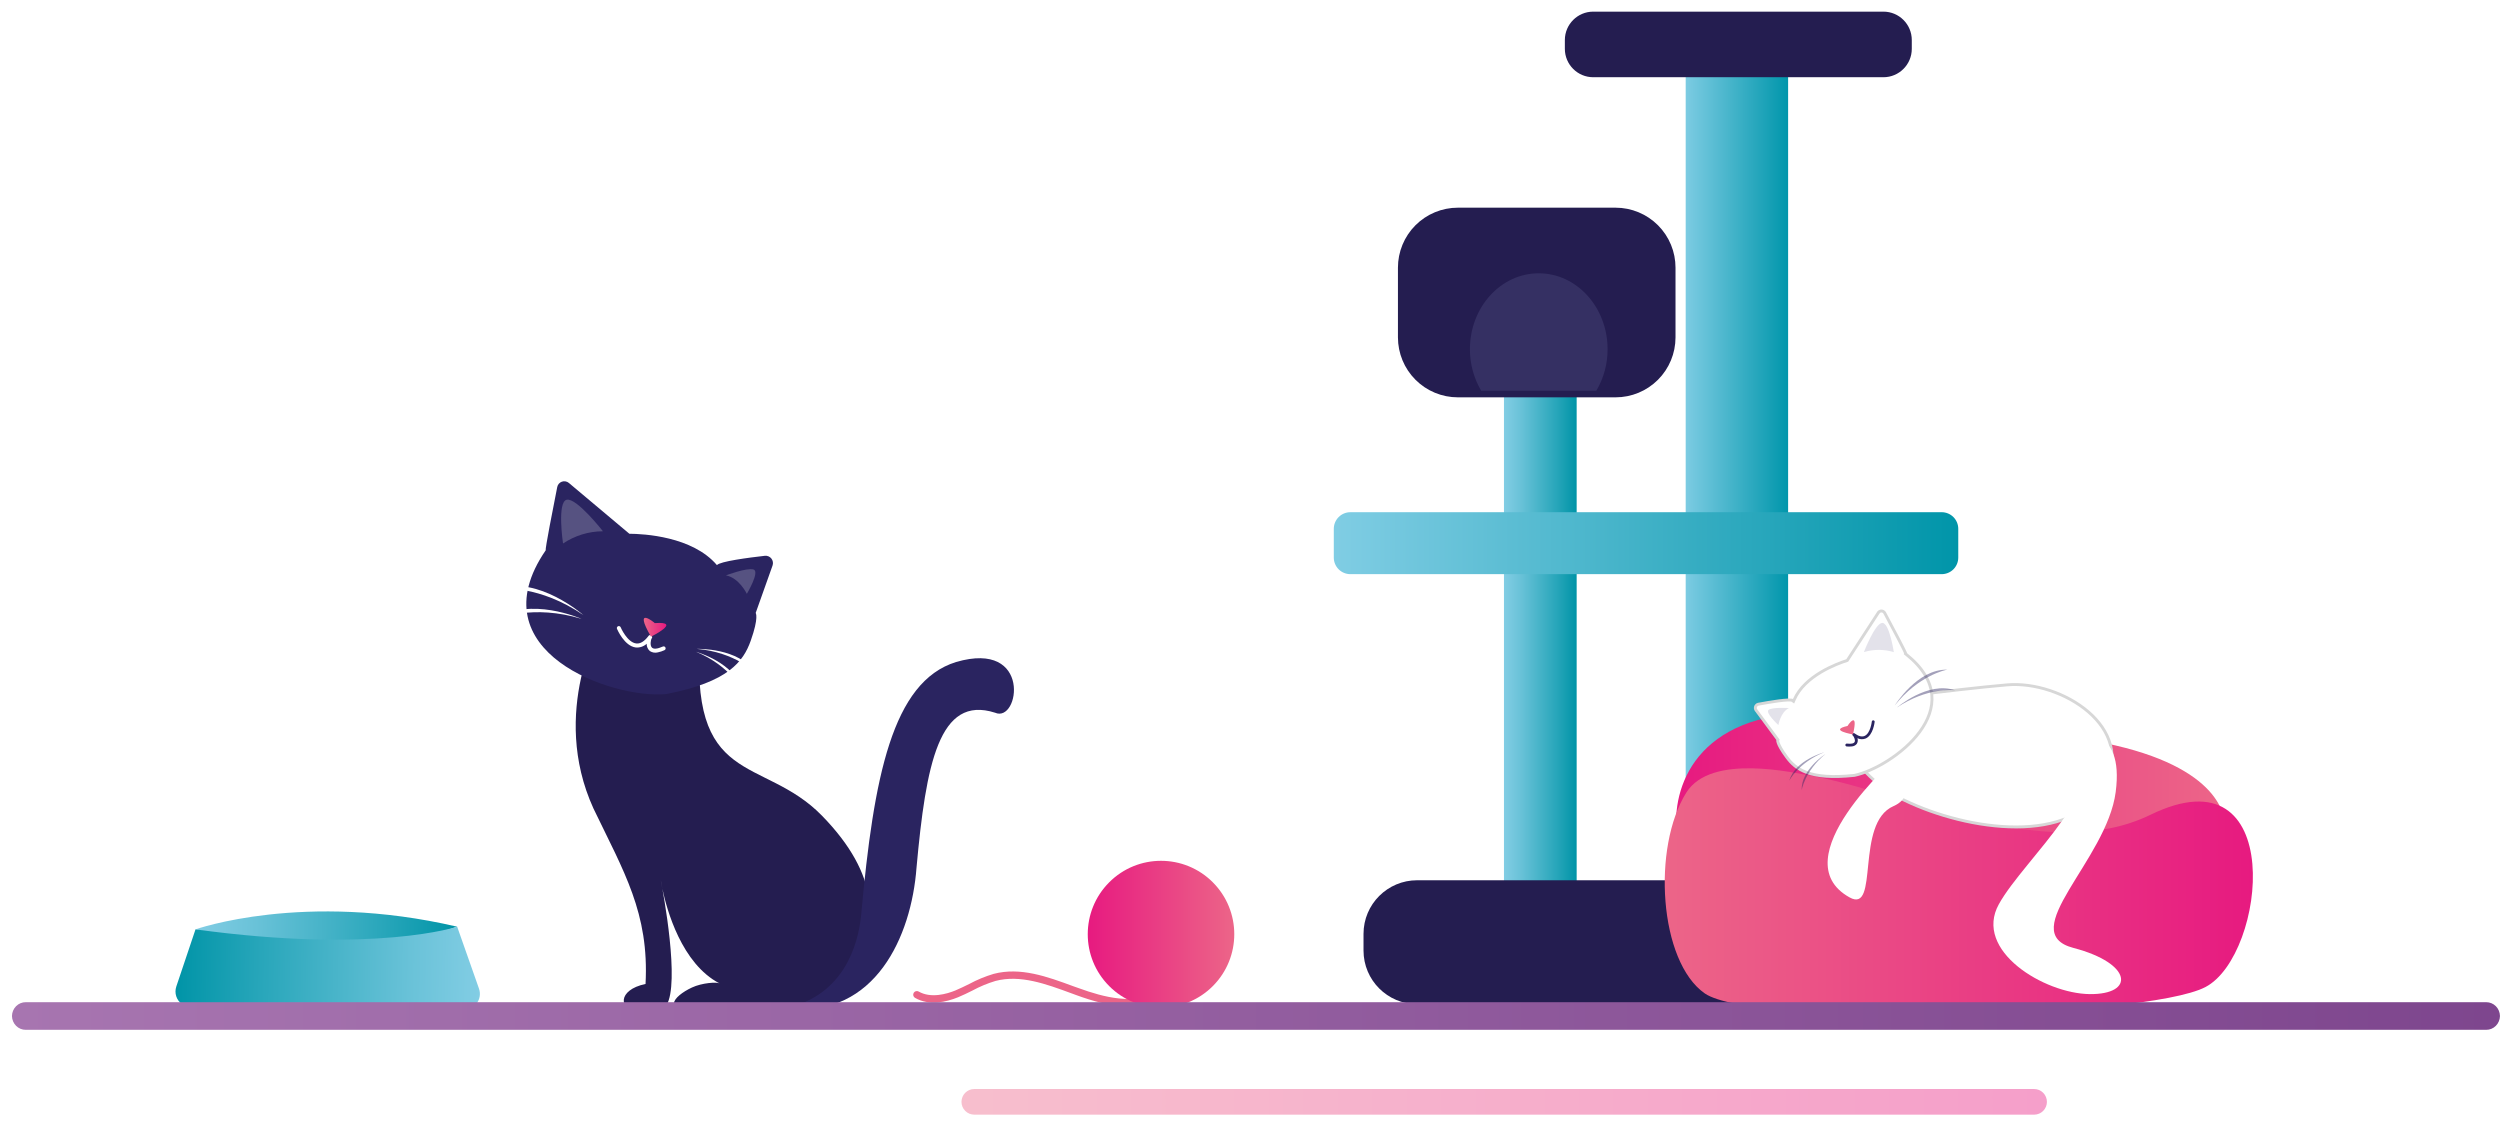 <svg width="859" height="387" viewBox="0 0 859 387" fill="none" xmlns="http://www.w3.org/2000/svg">
<g filter="url(#filter0_d_10531_50)">
<path d="M541.739 130.676H516.76V314.744H541.739V130.676Z" fill="url(#paint0_linear_10531_50)"/>
<path d="M614.395 12.966H579.203V318.497H614.395V12.966Z" fill="url(#paint1_linear_10531_50)"/>
<path d="M644.217 298.457H486.924C476.751 298.457 468.504 306.707 468.504 316.882V322.608C468.504 332.783 476.751 341.032 486.924 341.032H644.217C654.389 341.032 662.636 332.783 662.636 322.608V316.882C662.636 306.707 654.389 298.457 644.217 298.457Z" fill="#241D50"/>
<path d="M463.993 171.992H667.157C667.906 171.992 668.647 172.14 669.339 172.426C670.031 172.713 670.659 173.133 671.189 173.663C671.718 174.192 672.138 174.821 672.425 175.513C672.711 176.205 672.859 176.946 672.859 177.695V187.587C672.859 189.097 672.259 190.545 671.193 191.612C670.125 192.68 668.677 193.279 667.169 193.279H463.981C462.473 193.279 461.025 192.68 459.957 191.612C458.891 190.545 458.291 189.097 458.291 187.587V177.695C458.291 176.946 458.439 176.205 458.725 175.513C459.012 174.821 459.432 174.192 459.961 173.663C460.491 173.133 461.119 172.713 461.811 172.426C462.503 172.14 463.244 171.992 463.993 171.992Z" fill="url(#paint2_linear_10531_50)"/>
<path d="M647.134 0H547.439C542.051 0 537.684 4.369 537.684 9.758V12.777C537.684 18.166 542.051 22.535 547.439 22.535H647.134C652.522 22.535 656.889 18.166 656.889 12.777V9.758C656.889 4.369 652.522 0 647.134 0Z" fill="#241D50"/>
<path d="M555 115.804C555.02 121.148 553.58 126.398 550.832 131H508.167C505.425 126.396 503.986 121.147 504 115.804C504 100.454 515.408 88 529.493 88C543.58 88 555 100.454 555 115.804Z" fill="#353063"/>
<path d="M555.114 67.36H500.924C498.216 67.36 495.535 67.894 493.034 68.932C490.533 69.97 488.26 71.491 486.347 73.408C484.435 75.325 482.919 77.601 481.887 80.105C480.855 82.609 480.327 85.293 480.332 88.001V111.928C480.332 117.391 482.502 122.63 486.364 126.492C490.225 130.355 495.463 132.525 500.924 132.525H555.114C560.576 132.525 565.813 130.355 569.675 126.492C573.536 122.63 575.706 117.391 575.706 111.928V88.001C575.712 85.293 575.183 82.609 574.151 80.105C573.119 77.601 571.603 75.325 569.69 73.408C567.778 71.491 565.506 69.97 563.004 68.932C560.503 67.894 557.822 67.36 555.114 67.36ZM548.499 130.253H508.931C506.388 125.932 505.053 121.007 505.067 115.994C505.067 101.591 515.646 89.906 528.709 89.906C541.773 89.906 552.364 101.591 552.364 115.994C552.382 121.009 551.047 125.934 548.499 130.253Z" fill="#241D50"/>
<path d="M764.082 280.324C765.077 277.036 763.06 259.462 723.26 251.347C683.46 243.231 638.881 237.102 609.992 242.045C576.311 247.869 573.252 275.687 577.333 287.281C581.415 298.874 753.875 313.912 764.082 280.324Z" fill="url(#paint3_linear_10531_50)"/>
<path d="M623.524 262.805C654.863 268.581 703.503 293.22 738.903 275.958C786.101 252.94 778.764 324.191 757.781 335.154C736.798 346.117 602.466 348.958 585.768 337.344C570.031 326.381 567.594 287.104 579.453 268.283C587.947 254.852 616.098 261.435 623.524 262.805Z" fill="url(#paint4_linear_10531_50)"/>
<path d="M689.697 231.315L689.697 231.315C698.96 230.527 710.137 234.186 717.566 240.594C721.274 243.794 724.022 247.655 725.151 251.96C726.277 256.252 725.806 261.029 723 266.102C717.404 276.219 705.824 280.128 692.757 280.139C679.705 280.15 665.317 276.264 654.35 270.965C643.438 265.693 636.747 257.437 633.787 250.435C632.304 246.927 631.775 243.774 632.082 241.487C632.235 240.346 632.592 239.452 633.11 238.829C633.62 238.216 634.307 237.839 635.194 237.756L635.204 237.755L635.214 237.754L635.147 237.258C635.214 237.754 635.214 237.753 635.214 237.753L635.215 237.753L635.22 237.753L635.24 237.75L635.317 237.74L635.619 237.699C635.885 237.663 636.277 237.61 636.784 237.542C637.796 237.407 639.264 237.211 641.084 236.971C644.723 236.492 649.772 235.837 655.409 235.131C666.685 233.72 680.303 232.111 689.697 231.315Z" fill="white" stroke="#D7D7D7"/>
<path d="M712.432 321.709C692.092 316.387 723.884 291.66 726.951 268.148C730.017 244.635 713.84 248.764 713.84 248.764C727.276 264.961 695.7 290.677 686.819 306.658C677.938 322.638 702.461 337.412 718.029 337.574C733.597 337.737 732.778 327.032 712.432 321.709Z" fill="white"/>
<path d="M635.526 304.353C645.902 310.116 637.218 278.758 650.627 272.975C660.313 268.792 651.588 256.283 651.588 256.283C651.588 256.283 611.788 291.172 635.526 304.353Z" fill="white"/>
<path d="M654.618 220.118C654.68 220.255 654.723 220.358 654.75 220.428L654.707 220.619L654.951 220.814C660.799 225.482 663.353 230.219 663.776 234.706C664.2 239.203 662.493 243.55 659.621 247.448C656.748 251.346 652.735 254.761 648.624 257.37C644.52 259.975 640.354 261.754 637.18 262.419C629.422 263.252 624.369 262.704 620.885 261.453C617.416 260.208 615.46 258.25 613.916 256.162L613.916 256.161C612.093 253.7 611.332 252.195 611.022 251.331C610.868 250.9 610.83 250.64 610.823 250.507C610.821 250.461 610.823 250.431 610.824 250.414L610.916 250.191L610.748 249.965L603.39 240.025L603.39 240.025L603.388 240.021C603.255 239.846 603.169 239.638 603.139 239.419C603.109 239.201 603.135 238.979 603.215 238.772C603.295 238.566 603.426 238.384 603.595 238.243L603.596 238.243C603.764 238.102 603.966 238.007 604.184 237.966C606.185 237.594 608.917 237.111 611.267 236.806C612.443 236.654 613.512 236.547 614.341 236.52C614.756 236.506 615.098 236.513 615.357 236.54C615.486 236.554 615.586 236.572 615.658 236.591C615.728 236.61 615.753 236.625 615.754 236.625L616.254 236.973L616.497 236.413C618.288 232.284 621.95 229.191 625.625 226.987C629.292 224.789 632.914 223.511 634.541 222.988L634.711 222.933L634.808 222.784L645.394 206.512L645.395 206.511C645.514 206.326 645.68 206.175 645.875 206.073C646.071 205.972 646.289 205.923 646.509 205.932L646.509 205.932C646.729 205.941 646.942 206.006 647.129 206.124L647.13 206.124C647.316 206.24 647.468 206.404 647.573 206.598C648.808 208.906 650.638 212.337 652.15 215.231C652.906 216.678 653.581 217.989 654.061 218.958C654.302 219.443 654.492 219.837 654.618 220.118Z" fill="white" stroke="#D7D7D7"/>
<path d="M643.702 243.502C643.637 243.494 643.572 243.498 643.509 243.516C643.446 243.533 643.387 243.563 643.336 243.603C643.285 243.644 643.243 243.694 643.211 243.751C643.18 243.808 643.16 243.871 643.154 243.936C643.154 243.977 642.693 248.004 640.663 248.872C639.776 249.259 638.632 248.994 637.36 248.079C637.25 247.965 637.104 247.893 636.947 247.875C636.841 247.87 636.737 247.899 636.649 247.957C636.56 248.015 636.493 248.1 636.457 248.2C636.421 248.299 636.417 248.407 636.446 248.509C636.476 248.61 636.538 248.699 636.622 248.764L636.73 248.838C636.987 249.137 637.563 250.242 637.265 250.913C637.021 251.469 636.08 251.679 634.618 251.496C634.489 251.48 634.359 251.517 634.257 251.597C634.154 251.677 634.087 251.794 634.07 251.923C634.054 252.053 634.09 252.184 634.17 252.288C634.25 252.392 634.367 252.461 634.496 252.479C635.059 252.542 635.626 252.542 636.189 252.479C636.532 252.468 636.87 252.385 637.179 252.234C637.488 252.083 637.762 251.869 637.982 251.604C638.166 251.318 638.283 250.994 638.324 250.655C638.365 250.317 638.33 249.974 638.219 249.652C638.66 249.864 639.142 249.982 639.631 249.997C640.121 250.012 640.609 249.924 641.062 249.74C643.614 248.608 644.115 244.201 644.135 244.011C644.141 243.887 644.099 243.765 644.019 243.671C643.939 243.576 643.825 243.516 643.702 243.502Z" fill="#2A2460"/>
<path fill-rule="evenodd" clip-rule="evenodd" d="M634.826 245.435C634.731 245.435 638.731 239.496 636.687 248.357C636.687 248.323 628.071 246.926 634.826 245.435Z" fill="url(#paint5_linear_10531_50)"/>
<path opacity="0.43" fill-rule="evenodd" clip-rule="evenodd" d="M651.033 238.397C659.156 228.159 668.449 226.193 669.079 226.105C658.837 225.773 651.033 238.397 651.033 238.397Z" fill="#2A2460"/>
<path opacity="0.43" fill-rule="evenodd" clip-rule="evenodd" d="M651.748 239.136C662.111 232.166 671.174 233.075 671.77 233.197C662.456 229.902 651.748 239.136 651.748 239.136Z" fill="#2A2460"/>
<path opacity="0.43" fill-rule="evenodd" clip-rule="evenodd" d="M614.8 264.283C614.732 264.283 617.88 258.059 626.808 254.472C626.835 254.472 616.682 257.211 614.8 264.283Z" fill="#2A2460"/>
<path opacity="0.43" fill-rule="evenodd" clip-rule="evenodd" d="M619.057 267.585C619.003 267.626 620.066 260.974 627.18 255.116C627.159 255.116 618.712 260.534 619.057 267.585Z" fill="#2A2460"/>
<path opacity="0.13" fill-rule="evenodd" clip-rule="evenodd" d="M646.679 210.03C644.188 210.314 640.432 220.064 640.432 220.064C643.784 219.048 647.361 219.048 650.713 220.064C650.713 220.064 649.17 209.752 646.679 210.03Z" fill="#2A2460"/>
<path opacity="0.13" fill-rule="evenodd" clip-rule="evenodd" d="M607.753 239.868C606.305 240.811 611.056 245.13 611.056 245.13C611.056 245.13 611.733 240.784 614.671 239.285C614.65 239.285 609.195 238.933 607.753 239.868Z" fill="#2A2460"/>
<path fill-rule="evenodd" clip-rule="evenodd" d="M240.781 212.85V213.101C240.805 213.063 240.817 213.02 240.817 212.976C240.817 212.932 240.805 212.887 240.781 212.85Z" fill="#241D50"/>
<path fill-rule="evenodd" clip-rule="evenodd" d="M240.761 213.101C239.469 215.033 206.701 209.399 206.701 209.399C206.701 209.399 188.71 240.512 203.919 273.809C214.343 295.505 223.095 309.661 221.809 334.096C211.92 336.13 212.739 343.276 218.986 342.992C220.157 342.992 225.863 343.093 226.669 343.025C234.297 342.348 229.376 311.16 227.596 301.41C227.217 299.607 227.062 298.515 227.062 298.515C227.062 298.515 227.271 299.593 227.596 301.41C229.112 308.583 234.182 327.113 247.226 333.893C246.258 333.357 241.201 333.696 237.749 335.31C231.204 338.361 226.73 344.002 240.985 342.992C258.746 343.398 275.85 342.958 275.85 342.958C275.85 342.958 322.893 317.716 282.423 276.263C261.954 255.3 236.165 267.131 240.761 213.101Z" fill="#241D50"/>
<path fill-rule="evenodd" clip-rule="evenodd" d="M227.595 301.437C227.27 299.62 227.061 298.542 227.061 298.542C227.061 298.542 227.216 299.634 227.595 301.437Z" fill="#241D50"/>
<path d="M328.496 223.474C306.599 230.254 300.21 262.947 295.932 309.98C295.323 316.638 292.243 336.768 271.287 342.103C271.362 342.273 271.429 342.436 271.497 342.605C300.569 345.317 313.131 318.035 314.918 294.108C318.16 258.479 322.668 234.716 341.898 240.885C350.264 244.594 354.732 215.779 328.496 223.474Z" fill="#2A2460"/>
<path fill-rule="evenodd" clip-rule="evenodd" d="M262.806 186.971C257.161 187.615 247.38 188.897 246.338 190.171C237.924 180.272 221.084 179.425 216.244 179.398L195.471 161.946C195.143 161.669 194.75 161.482 194.328 161.404C193.907 161.326 193.472 161.36 193.068 161.501C192.663 161.643 192.302 161.888 192.02 162.212C191.74 162.536 191.548 162.929 191.464 163.35C190.043 170.523 187.267 184.673 187.498 185.093C163.584 219.983 210.383 236.187 228.834 234.492C250.392 230.363 255.435 223.196 257.939 216.186C260.83 208.05 259.652 206.613 259.652 206.613L265.439 190.341C265.585 189.939 265.627 189.505 265.56 189.083C265.492 188.66 265.319 188.261 265.055 187.924C264.792 187.587 264.448 187.323 264.054 187.156C263.66 186.989 263.231 186.926 262.806 186.971Z" fill="#2A2460"/>
<path d="M227.731 218.159C225.856 219.006 224.516 219.108 223.961 218.464C223.284 217.691 223.616 215.983 223.839 215.474L223.948 215.332C224.039 215.213 224.088 215.067 224.088 214.918C224.088 214.768 224.039 214.623 223.948 214.505C223.863 214.378 223.738 214.283 223.593 214.237C223.448 214.19 223.292 214.193 223.149 214.247C222.951 214.338 222.789 214.494 222.689 214.688C221.335 216.444 219.934 217.25 218.627 217.094C215.521 216.749 213.267 211.603 213.267 211.535C213.231 211.451 213.179 211.376 213.115 211.313C213.05 211.249 212.973 211.199 212.89 211.166C212.806 211.132 212.716 211.115 212.626 211.117C212.536 211.117 212.446 211.136 212.363 211.172C212.28 211.207 212.205 211.26 212.142 211.324C212.078 211.389 212.029 211.466 211.995 211.549C211.961 211.633 211.945 211.723 211.945 211.814C211.947 211.904 211.965 211.994 212.001 212.077C212.102 212.321 214.573 218.003 218.438 218.471C219.117 218.533 219.803 218.453 220.45 218.235C221.097 218.017 221.692 217.665 222.194 217.203C222.182 217.678 222.275 218.149 222.467 218.583C222.659 219.017 222.945 219.402 223.305 219.712C223.707 219.975 224.161 220.149 224.635 220.225C225.11 220.301 225.595 220.276 226.059 220.152C226.832 219.992 227.584 219.741 228.3 219.406C228.384 219.371 228.459 219.319 228.523 219.254C228.586 219.189 228.636 219.111 228.668 219.027C228.701 218.942 228.716 218.851 228.713 218.76C228.711 218.669 228.69 218.581 228.652 218.498C228.615 218.413 228.562 218.337 228.495 218.274C228.429 218.211 228.35 218.162 228.264 218.13C228.178 218.099 228.087 218.085 227.995 218.09C227.903 218.094 227.814 218.118 227.731 218.159Z" fill="white"/>
<path fill-rule="evenodd" clip-rule="evenodd" d="M224.976 210.104C225.111 210.104 217.348 203.765 223.676 214.762C223.676 214.762 234.621 209.386 224.976 210.104Z" fill="url(#paint6_linear_10531_50)"/>
<path fill-rule="evenodd" clip-rule="evenodd" d="M171.383 198.307C172.249 198.138 185.435 197.005 200.488 207.365C200.488 207.365 184.934 193.717 171.383 198.307Z" fill="white"/>
<path fill-rule="evenodd" clip-rule="evenodd" d="M170.664 208.884C171.409 208.47 183.152 203.555 199.824 208.647C199.824 208.647 181.765 200.687 170.664 208.884Z" fill="white"/>
<path fill-rule="evenodd" clip-rule="evenodd" d="M239.379 218.952C252.761 220.098 259.509 227.163 259.408 227.156C254.047 218.471 239.379 218.952 239.379 218.952Z" fill="white"/>
<path fill-rule="evenodd" clip-rule="evenodd" d="M239.17 219.956C251.035 224.878 255.151 233.339 255.063 233.305C252.667 223.739 239.17 219.956 239.17 219.956Z" fill="white"/>
<path opacity="0.21" fill-rule="evenodd" clip-rule="evenodd" d="M194.768 167.696C191.323 168.34 193.455 182.747 193.455 182.747C197.516 180.025 202.289 178.563 207.175 178.544C207.175 178.544 198.207 167.058 194.768 167.696Z" fill="white"/>
<path opacity="0.21" fill-rule="evenodd" clip-rule="evenodd" d="M258.894 191.67C256.586 190.992 249.418 193.704 249.418 193.704C253.946 194.504 256.62 200.043 256.62 200.043C256.62 200.043 261.209 192.334 258.894 191.67Z" fill="white"/>
<path d="M387.708 341.785C381.549 341.785 375.26 339.9 369.873 337.941L367.937 337.229C359.374 334.076 350.514 330.822 342.053 333.052C339.303 333.879 336.645 334.985 334.12 336.354C332.53 337.147 330.892 337.961 329.206 338.652C325.145 340.307 319.31 341.683 314.41 338.869C314.266 338.788 314.14 338.679 314.039 338.548C313.938 338.418 313.864 338.269 313.82 338.109C313.776 337.95 313.765 337.784 313.785 337.62C313.806 337.456 313.859 337.298 313.941 337.155C314.023 337.011 314.132 336.886 314.263 336.785C314.394 336.684 314.543 336.61 314.702 336.567C314.862 336.524 315.028 336.513 315.192 336.534C315.355 336.556 315.512 336.61 315.655 336.693C319.893 339.127 325.368 337.507 328.259 336.327C329.856 335.649 331.453 334.876 332.997 334.11C335.675 332.663 338.494 331.496 341.41 330.625C350.636 328.191 359.868 331.588 368.796 334.876L370.725 335.554C379.132 338.619 389.854 341.507 398.139 336.625C398.282 336.528 398.442 336.46 398.612 336.428C398.781 336.395 398.956 336.398 399.124 336.436C399.292 336.473 399.451 336.546 399.591 336.648C399.73 336.749 399.847 336.879 399.934 337.028C400.022 337.176 400.077 337.342 400.098 337.513C400.119 337.685 400.105 337.859 400.056 338.025C400.007 338.191 399.924 338.345 399.813 338.477C399.702 338.609 399.566 338.718 399.411 338.795C395.852 340.832 391.807 341.865 387.708 341.785Z" fill="url(#paint7_linear_10531_50)"/>
<path d="M416.725 334.819C426.555 324.973 426.555 309.007 416.725 299.161C406.894 289.313 390.956 289.313 381.125 299.161C371.294 309.007 371.294 324.973 381.125 334.819C390.956 344.666 406.894 344.666 416.725 334.819Z" fill="url(#paint8_linear_10531_50)"/>
<path d="M67.178 315.329C67.178 315.329 104.338 302.095 157.086 314.414C102.876 333.208 71.28 315.397 67.178 315.329Z" fill="url(#paint9_linear_10531_50)"/>
<path d="M62.534 341.032H163.584C164.205 340.307 164.625 339.431 164.8 338.492C164.974 337.552 164.898 336.583 164.579 335.683L157.086 314.414C157.086 314.414 128.894 323.791 67.177 315.329L60.571 334.991C60.21 336.076 60.205 337.248 60.559 338.336C60.912 339.423 61.604 340.368 62.534 341.032Z" fill="url(#paint10_linear_10531_50)"/>
<path opacity="0.42" d="M698.941 379H334.747C333.586 378.996 332.474 378.531 331.653 377.705C330.832 376.879 330.369 375.761 330.365 374.593C330.369 373.426 330.832 372.307 331.653 371.481C332.474 370.655 333.586 370.19 334.747 370.186H698.941C700.106 370.19 701.216 370.656 702.035 371.482C702.854 372.307 703.321 373.426 703.321 374.593C703.321 375.761 702.854 376.879 702.035 377.704C701.216 378.53 700.106 378.996 698.941 379Z" fill="url(#paint11_linear_10531_50)"/>
<path d="M854.262 349.846H8.848C7.612 349.858 6.421 349.368 5.534 348.482C4.647 347.596 4.137 346.385 4.113 345.113C4.13 343.836 4.638 342.619 5.525 341.727C6.413 340.835 7.608 340.341 8.848 340.354H854.262C855.501 340.345 856.692 340.84 857.579 341.732C858.466 342.623 858.967 343.839 858.987 345.113C858.96 346.382 858.452 347.591 857.572 348.477C856.686 349.363 855.501 349.855 854.262 349.846Z" fill="url(#paint12_linear_10531_50)"/>
</g>
<defs>
<filter id="filter0_d_10531_50" x="0.113" y="0" width="862.873" height="387" filterUnits="userSpaceOnUse" color-interpolation-filters="sRGB">
<feFlood flood-opacity="0" result="BackgroundImageFix"/>
<feColorMatrix in="SourceAlpha" type="matrix" values="0 0 0 0 0 0 0 0 0 0 0 0 0 0 0 0 0 0 127 0" result="hardAlpha"/>
<feOffset dy="4"/>
<feGaussianBlur stdDeviation="2"/>
<feComposite in2="hardAlpha" operator="out"/>
<feColorMatrix type="matrix" values="0 0 0 0 0 0 0 0 0 0 0 0 0 0 0 0 0 0 0.25 0"/>
<feBlend mode="normal" in2="BackgroundImageFix" result="effect1_dropShadow_10531_50"/>
<feBlend mode="normal" in="SourceGraphic" in2="effect1_dropShadow_10531_50" result="shape"/>
</filter>
<linearGradient id="paint0_linear_10531_50" x1="516.76" y1="222.71" x2="541.739" y2="222.71" gradientUnits="userSpaceOnUse">
<stop stop-color="#82CDE4"/>
<stop offset="0.23" stop-color="#69C2D8"/>
<stop offset="0.72" stop-color="#28A6BA"/>
<stop offset="1" stop-color="#0094A7"/>
</linearGradient>
<linearGradient id="paint1_linear_10531_50" x1="579.454" y1="195.602" x2="614.651" y2="195.602" gradientUnits="userSpaceOnUse">
<stop stop-color="#7BCBE2"/>
<stop offset="1" stop-color="#0096AB"/>
</linearGradient>
<linearGradient id="paint2_linear_10531_50" x1="458.291" y1="172.211" x2="672.859" y2="172.211" gradientUnits="userSpaceOnUse">
<stop stop-color="#80CDE4"/>
<stop offset="1" stop-color="#0095A9"/>
</linearGradient>
<linearGradient id="paint3_linear_10531_50" x1="575.925" y1="270.582" x2="764.258" y2="270.582" gradientUnits="userSpaceOnUse">
<stop stop-color="#E71A80"/>
<stop offset="1" stop-color="#EC6588"/>
</linearGradient>
<linearGradient id="paint4_linear_10531_50" x1="572.007" y1="302.4" x2="774.093" y2="302.4" gradientUnits="userSpaceOnUse">
<stop stop-color="#EC6588"/>
<stop offset="1" stop-color="#E71A80"/>
</linearGradient>
<linearGradient id="paint5_linear_10531_50" x1="-10463.1" y1="2301.32" x2="-10502.7" y2="2313.28" gradientUnits="userSpaceOnUse">
<stop stop-color="#EC6588"/>
<stop offset="1" stop-color="#E71A80"/>
</linearGradient>
<linearGradient id="paint6_linear_10531_50" x1="221.192" y1="211.521" x2="228.949" y2="211.521" gradientUnits="userSpaceOnUse">
<stop stop-color="#EC6588"/>
<stop offset="1" stop-color="#E71A80"/>
</linearGradient>
<linearGradient id="paint7_linear_10531_50" x1="18573.1" y1="3414.79" x2="29575.3" y2="3414.79" gradientUnits="userSpaceOnUse">
<stop stop-color="#EC6588"/>
<stop offset="1" stop-color="#E71A80"/>
</linearGradient>
<linearGradient id="paint8_linear_10531_50" x1="373.759" y1="316.989" x2="424.097" y2="316.989" gradientUnits="userSpaceOnUse">
<stop stop-color="#E71A80"/>
<stop offset="1" stop-color="#EC6588"/>
</linearGradient>
<linearGradient id="paint9_linear_10531_50" x1="67.162" y1="315.366" x2="157.017" y2="317.16" gradientUnits="userSpaceOnUse">
<stop stop-color="#82CDE4"/>
<stop offset="0.23" stop-color="#69C2D8"/>
<stop offset="0.72" stop-color="#28A6BA"/>
<stop offset="1" stop-color="#0094A7"/>
</linearGradient>
<linearGradient id="paint10_linear_10531_50" x1="60.418" y1="326.877" x2="165.008" y2="328.965" gradientUnits="userSpaceOnUse">
<stop stop-color="#0094A7"/>
<stop offset="0.28" stop-color="#28A6BA"/>
<stop offset="0.77" stop-color="#69C2D8"/>
<stop offset="1" stop-color="#82CDE4"/>
</linearGradient>
<linearGradient id="paint11_linear_10531_50" x1="330.365" y1="374.593" x2="703.321" y2="374.593" gradientUnits="userSpaceOnUse">
<stop stop-color="#EC6588"/>
<stop offset="1" stop-color="#E71A80"/>
</linearGradient>
<linearGradient id="paint12_linear_10531_50" x1="4.113" y1="345.102" x2="859.001" y2="345.102" gradientUnits="userSpaceOnUse">
<stop stop-color="#A775B0"/>
<stop offset="1" stop-color="#7E468E"/>
</linearGradient>
</defs>
</svg>
